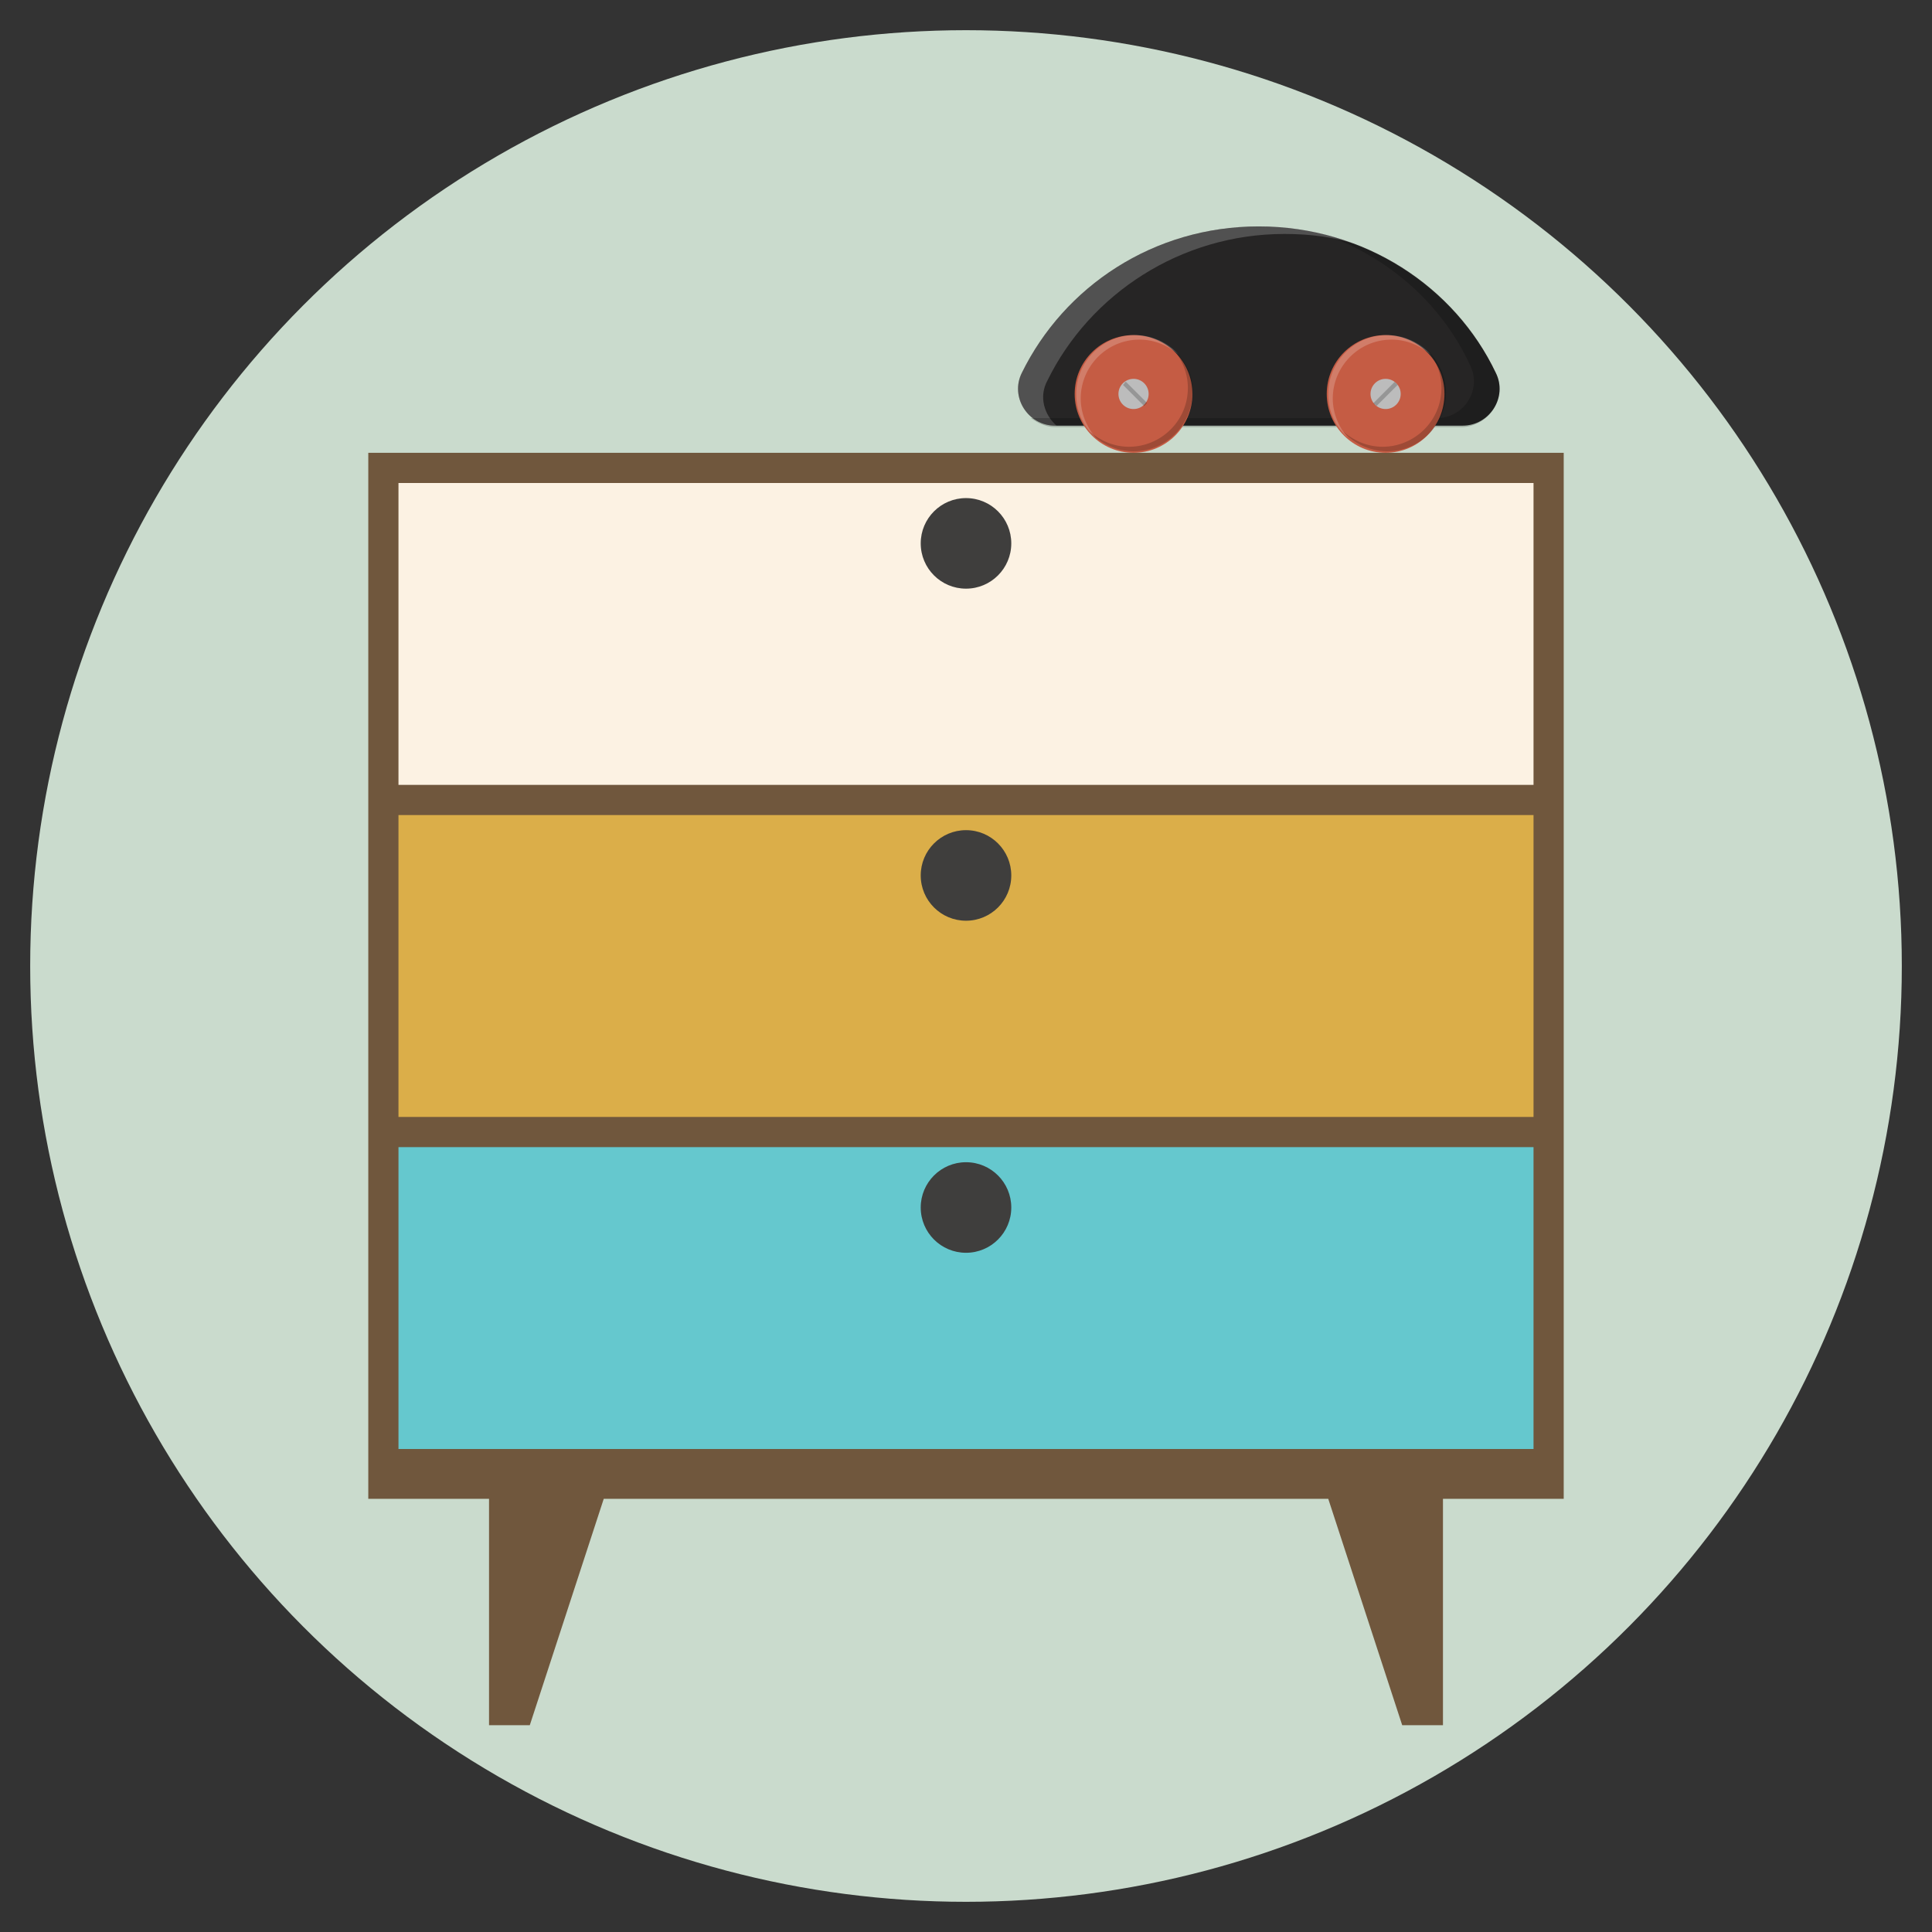 <?xml version="1.0" ?><!DOCTYPE svg  PUBLIC '-//W3C//DTD SVG 1.1//EN'  'http://www.w3.org/Graphics/SVG/1.1/DTD/svg11.dtd'><svg enable-background="new 0 0 128 128" id="Слой_1" version="1.1" viewBox="0 0 128 128" xml:space="preserve" xmlns="http://www.w3.org/2000/svg" xmlns:xlink="http://www.w3.org/1999/xlink"><rect x="0" y="0" width="128" height="128" fill="#333333" stroke="none"/><g><g><circle cx="64" cy="64" fill="#CADBCD" r="62"/><polygon fill="#70573D" points="96,96 32,96 24.4,96 24.4,99.3 32.4,99.3 32.4,114.3 35.1,114.3 40,99.3 88,99.3 92.9,114.3     95.6,114.3 95.6,99.3 103.6,99.3 103.6,96   "/><polygon fill="#70573D" points="24.4,30 24.4,96 64.5,96 103.6,96 103.6,30   "/></g><rect fill="#FCF2E3" height="20" width="75.2" x="26.4" y="32"/><circle cx="64" cy="36" fill="#3F3E3D" r="3"/><rect fill="#DBAE49" height="20" width="75.2" x="26.4" y="54"/><circle cx="64" cy="58" fill="#3F3E3D" r="3"/><rect fill="#65C8CE" height="20" width="75.2" x="26.4" y="76"/><circle cx="64" cy="80" fill="#3F3E3D" r="3"/></g><g><g><g><g><path d="M83.4,15c-7,0-12.9,4-15.7,9.7c-0.8,1.6,0.4,3.5,2.2,3.5h27c1.8,0,3-1.9,2.2-3.5      C96.4,19,90.4,15,83.4,15z" fill="#262525"/><g><path d="M69.4,25.2c2.8-5.7,8.8-9.7,15.7-9.7c1.7,0,3.3,0.2,4.8,0.7c-2-0.8-4.2-1.2-6.5-1.2       c-7,0-12.9,4-15.7,9.7c-0.8,1.6,0.4,3.5,2.2,3.5H70C69.2,27.5,68.8,26.3,69.4,25.2z" fill="#FFFFFF" opacity="0.2"/><path d="M99.1,24.7c-2.1-4.3-6.1-7.7-10.9-9c4.1,1.6,7.4,4.6,9.2,8.5c0.8,1.6-0.4,3.5-2.2,3.5H68.3       c0.4,0.3,1,0.6,1.6,0.6h27C98.7,28.2,99.9,26.3,99.1,24.7z" opacity="0.2"/></g></g><circle cx="75.1" cy="26.1" fill="#C55C44" r="3.9"/><g><path d="M75.5,22.5c1,0,1.9,0.4,2.6,1c-0.7-0.8-1.8-1.3-2.9-1.3c-2.2,0-3.9,1.8-3.9,3.9      c0,1.2,0.5,2.2,1.3,2.9c-0.6-0.7-1-1.6-1-2.6C71.6,24.3,73.3,22.5,75.5,22.5z" fill="#FFFFFF" opacity="0.2"/><path d="M77.7,23.1c0.6,0.7,1,1.6,1,2.6c0,2.2-1.8,3.9-3.9,3.9c-1,0-1.9-0.4-2.6-1c0.7,0.8,1.8,1.3,2.9,1.3      c2.2,0,3.9-1.8,3.9-3.9C79.1,24.9,78.5,23.9,77.7,23.1z" opacity="0.2"/></g><circle cx="75.1" cy="26.1" fill="#BCBCBC" r="1"/><circle cx="91.8" cy="26.1" fill="#C55C44" r="3.9"/><g><path d="M92.2,22.5c1,0,1.9,0.4,2.6,1c-0.7-0.8-1.8-1.3-2.9-1.3c-2.2,0-3.9,1.8-3.9,3.9      c0,1.2,0.5,2.2,1.3,2.9c-0.6-0.7-1-1.6-1-2.6C88.3,24.3,90,22.5,92.2,22.5z" fill="#FFFFFF" opacity="0.2"/><path d="M94.5,23.1c0.6,0.7,1,1.6,1,2.6c0,2.2-1.8,3.9-3.9,3.9c-1,0-1.9-0.4-2.6-1c0.7,0.8,1.8,1.3,2.9,1.3      c2.2,0,3.9-1.8,3.9-3.9C95.8,24.9,95.3,23.9,94.5,23.1z" opacity="0.2"/></g><circle cx="91.8" cy="26.1" fill="#BCBCBC" r="1"/><g><path d="M92.6,25.5C92.6,25.4,92.6,25.4,92.6,25.5c-0.1-0.1-0.1-0.1-0.2-0.2L91,26.7c0,0,0,0.1,0.1,0.1      c0,0,0.1,0.1,0.1,0.1L92.6,25.5z" opacity="0.2"/></g><g><path d="M75.8,26.9C75.8,26.8,75.8,26.8,75.8,26.9c0.1-0.1,0.1-0.1,0.2-0.2l-1.4-1.4c0,0-0.1,0-0.1,0.1      c0,0-0.1,0.1-0.1,0.1L75.8,26.9z" opacity="0.2"/></g></g></g></g></svg>